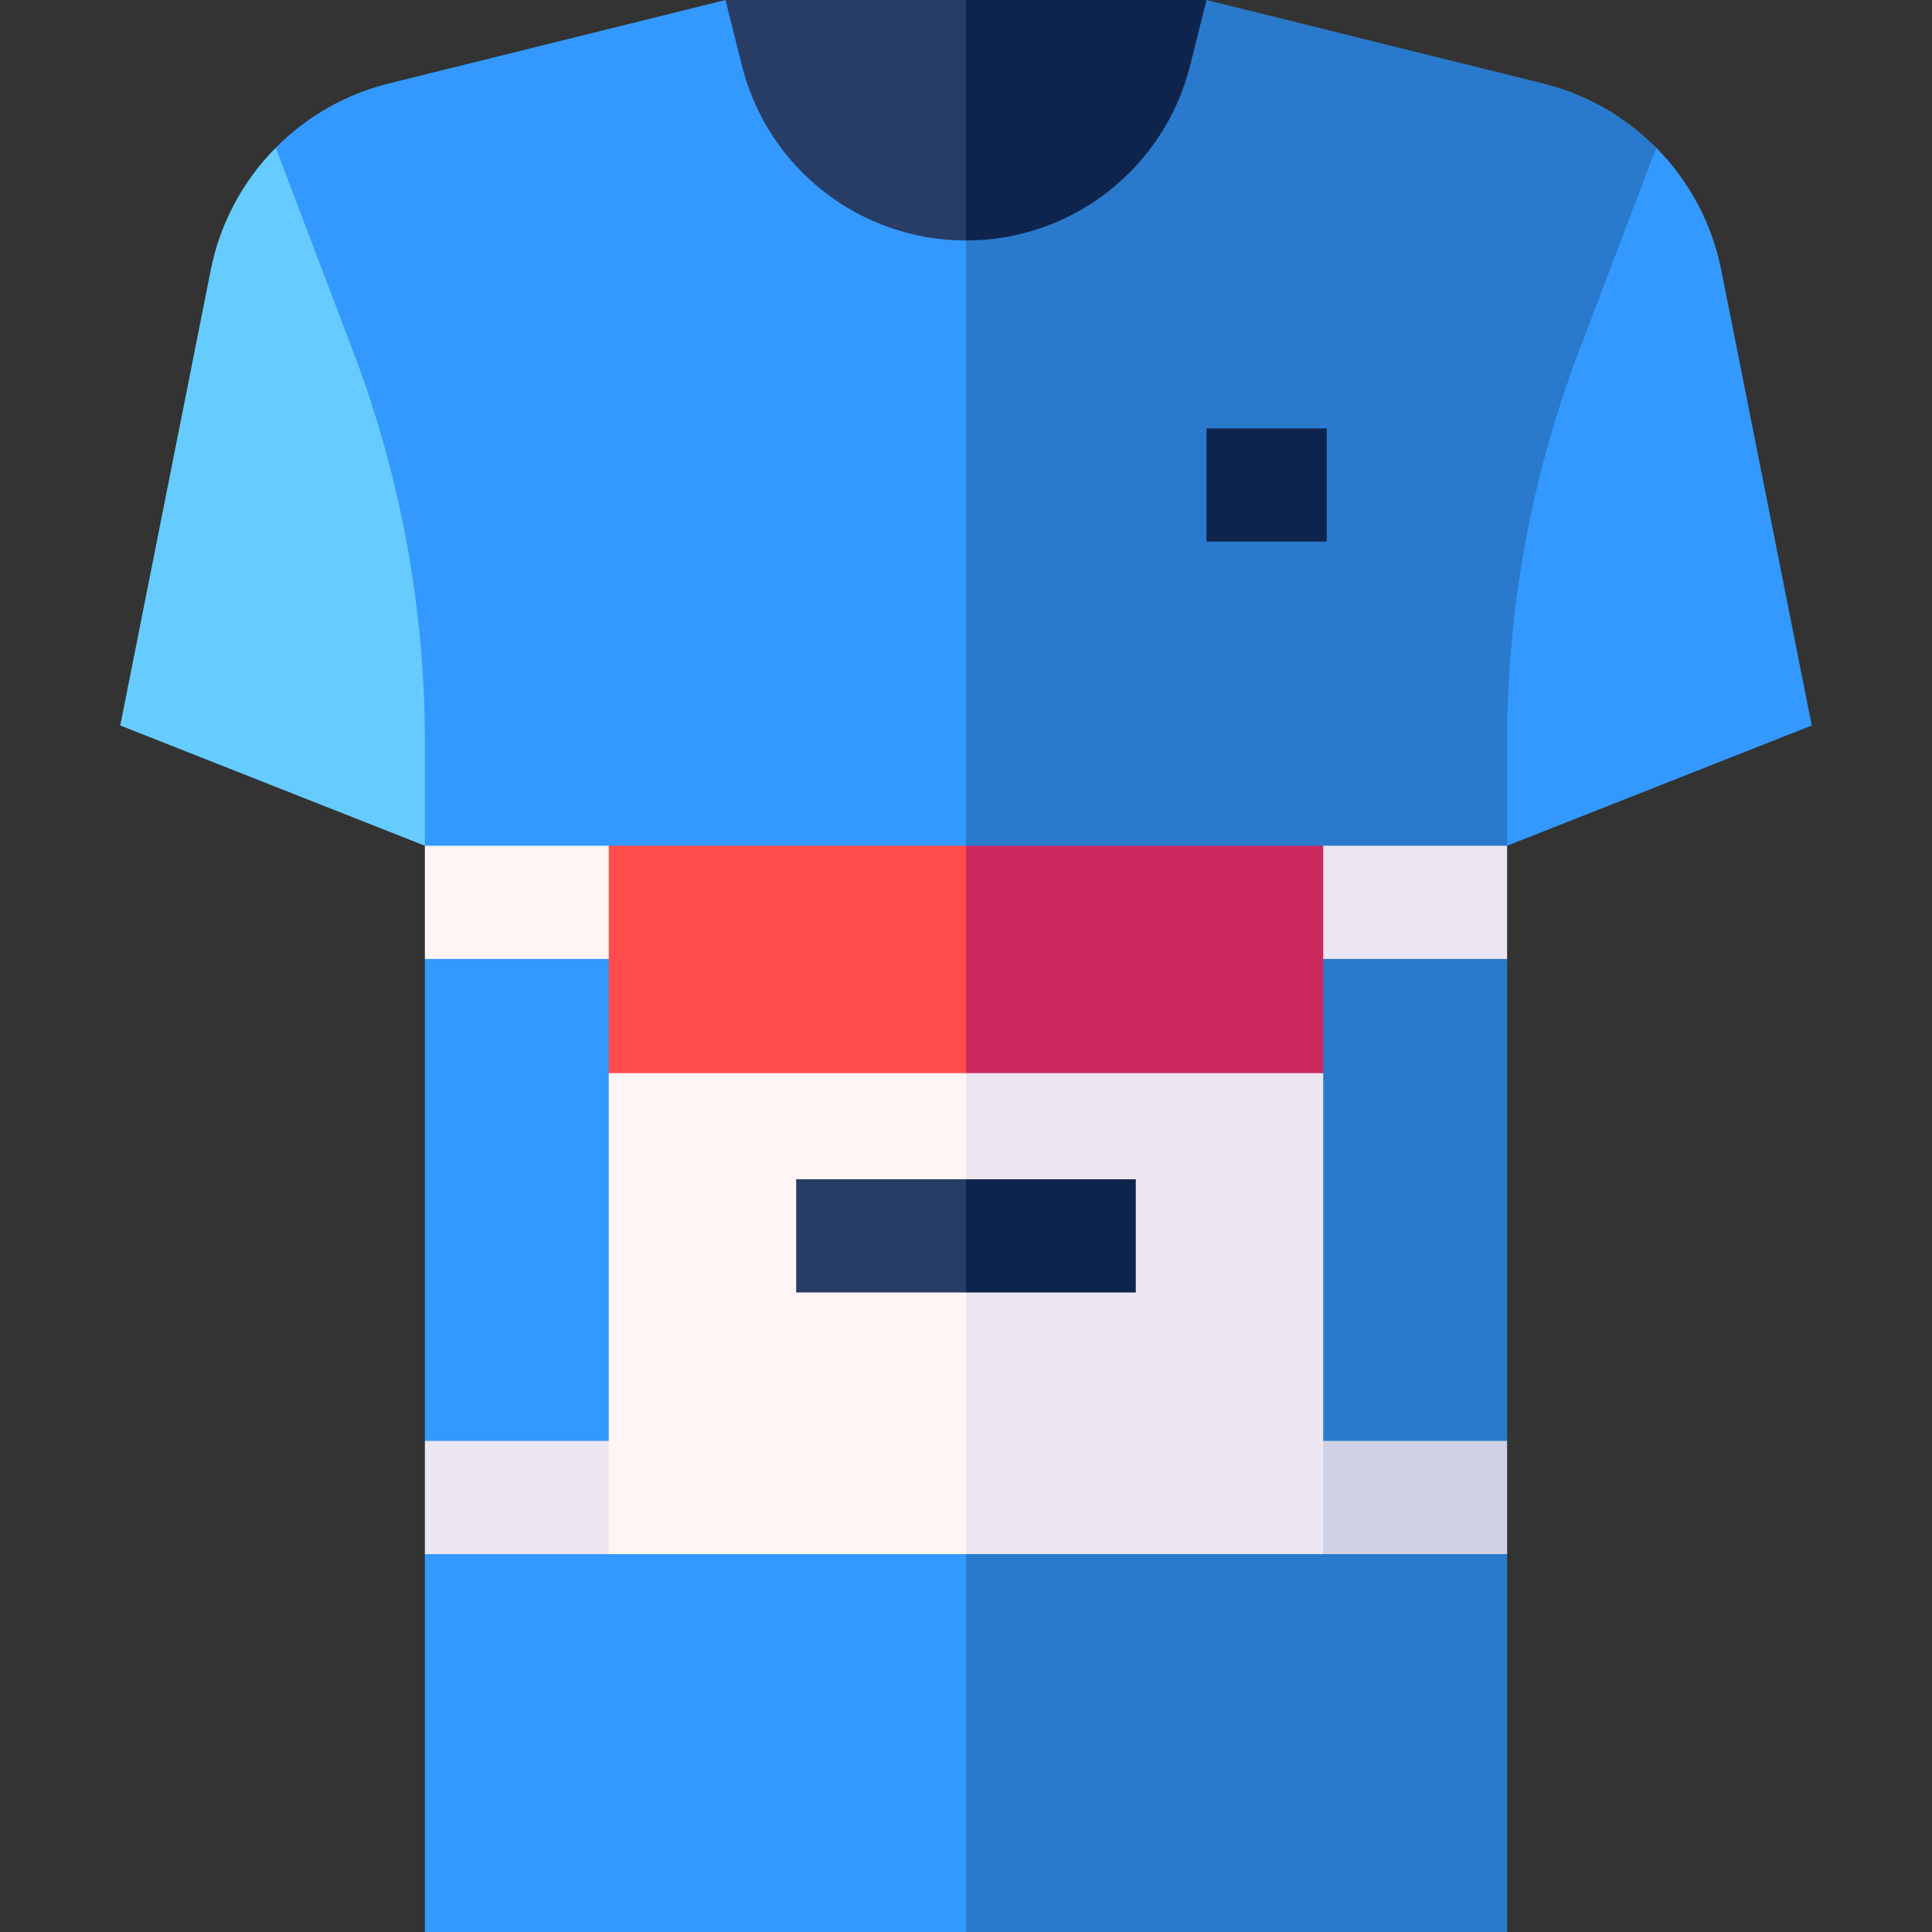 <svg id="Capa_1" enable-background="new 0 0 512 512" height="512" viewBox="0 0 512 512" width="512" xmlns="http://www.w3.org/2000/svg"><rect x="0" y="0" width="512" height="512" fill="#333333" stroke="none"/><g><path d="m456.153 71.568c-2.486-12.515-8.599-23.699-17.227-32.414l-59.926 81.358 20.402 103.621 80.73-31.867z" fill="#39f"/><path d="m55.847 71.568c2.486-12.515 8.599-23.699 17.227-32.414l59.926 81.358-20.402 103.621-80.73-31.867z" fill="#6cf"/><path d="m408.978 22.127-89.244-22.127-73.734 10 10 502h143.402v-100.145l-10-15 10-15v-127.722l-10-15 10-15v-27.56c0-35.317 6.431-70.339 18.977-103.353l20.547-54.065c-8.076-8.159-18.354-14.154-29.948-17.028z" fill="#297acc"/><path d="m192.266 0-89.244 22.127c-11.594 2.874-21.872 8.87-29.948 17.028l20.546 54.064c12.547 33.014 18.977 68.036 18.977 103.353v27.56l10 15-10 15v127.723l10 15-10 15v100.145h143.403v-502z" fill="#39f"/><path d="m319.734 113.531h31.867v30h-31.867z" fill="#0f244d"/><path d="m399.402 411.855v-30h-58.734l10 30z" fill="#cfcfe6"/><path d="m112.598 381.855v30h48.734l10-30z" fill="#ece6f2"/><path d="m399.402 254.133v-30h-48.734l-10 30z" fill="#ece6f2"/><path d="m112.598 224.133v30h58.734l-10-30z" fill="#fff5f5"/><path d="m350.668 284.387-104.668-10 10 137.468h94.668z" fill="#ece6f2"/><path d="m161.332 284.387v127.468h94.668v-137.468z" fill="#fff5f5"/><path d="m315.394 17.361 4.34-17.361h-63.734l-10 31.867 10 31.867c28.093 0 52.581-19.119 59.394-46.373z" fill="#0f244d"/><path d="m192.266 0 4.34 17.361c6.814 27.254 31.301 46.374 59.394 46.374v-63.735z" fill="#283d66"/><path d="m301 342.519v-30h-45l-10 15 10 15z" fill="#0f244d"/><path d="m211 312.519h45v30h-45z" fill="#283d66"/><path d="m350.668 224.133h-94.668l-10 30.127 10 30.127h94.668z" fill="#cc295f"/><path d="m161.332 224.133h94.668v60.254h-94.668z" fill="#ff4d4d"/></g></svg>